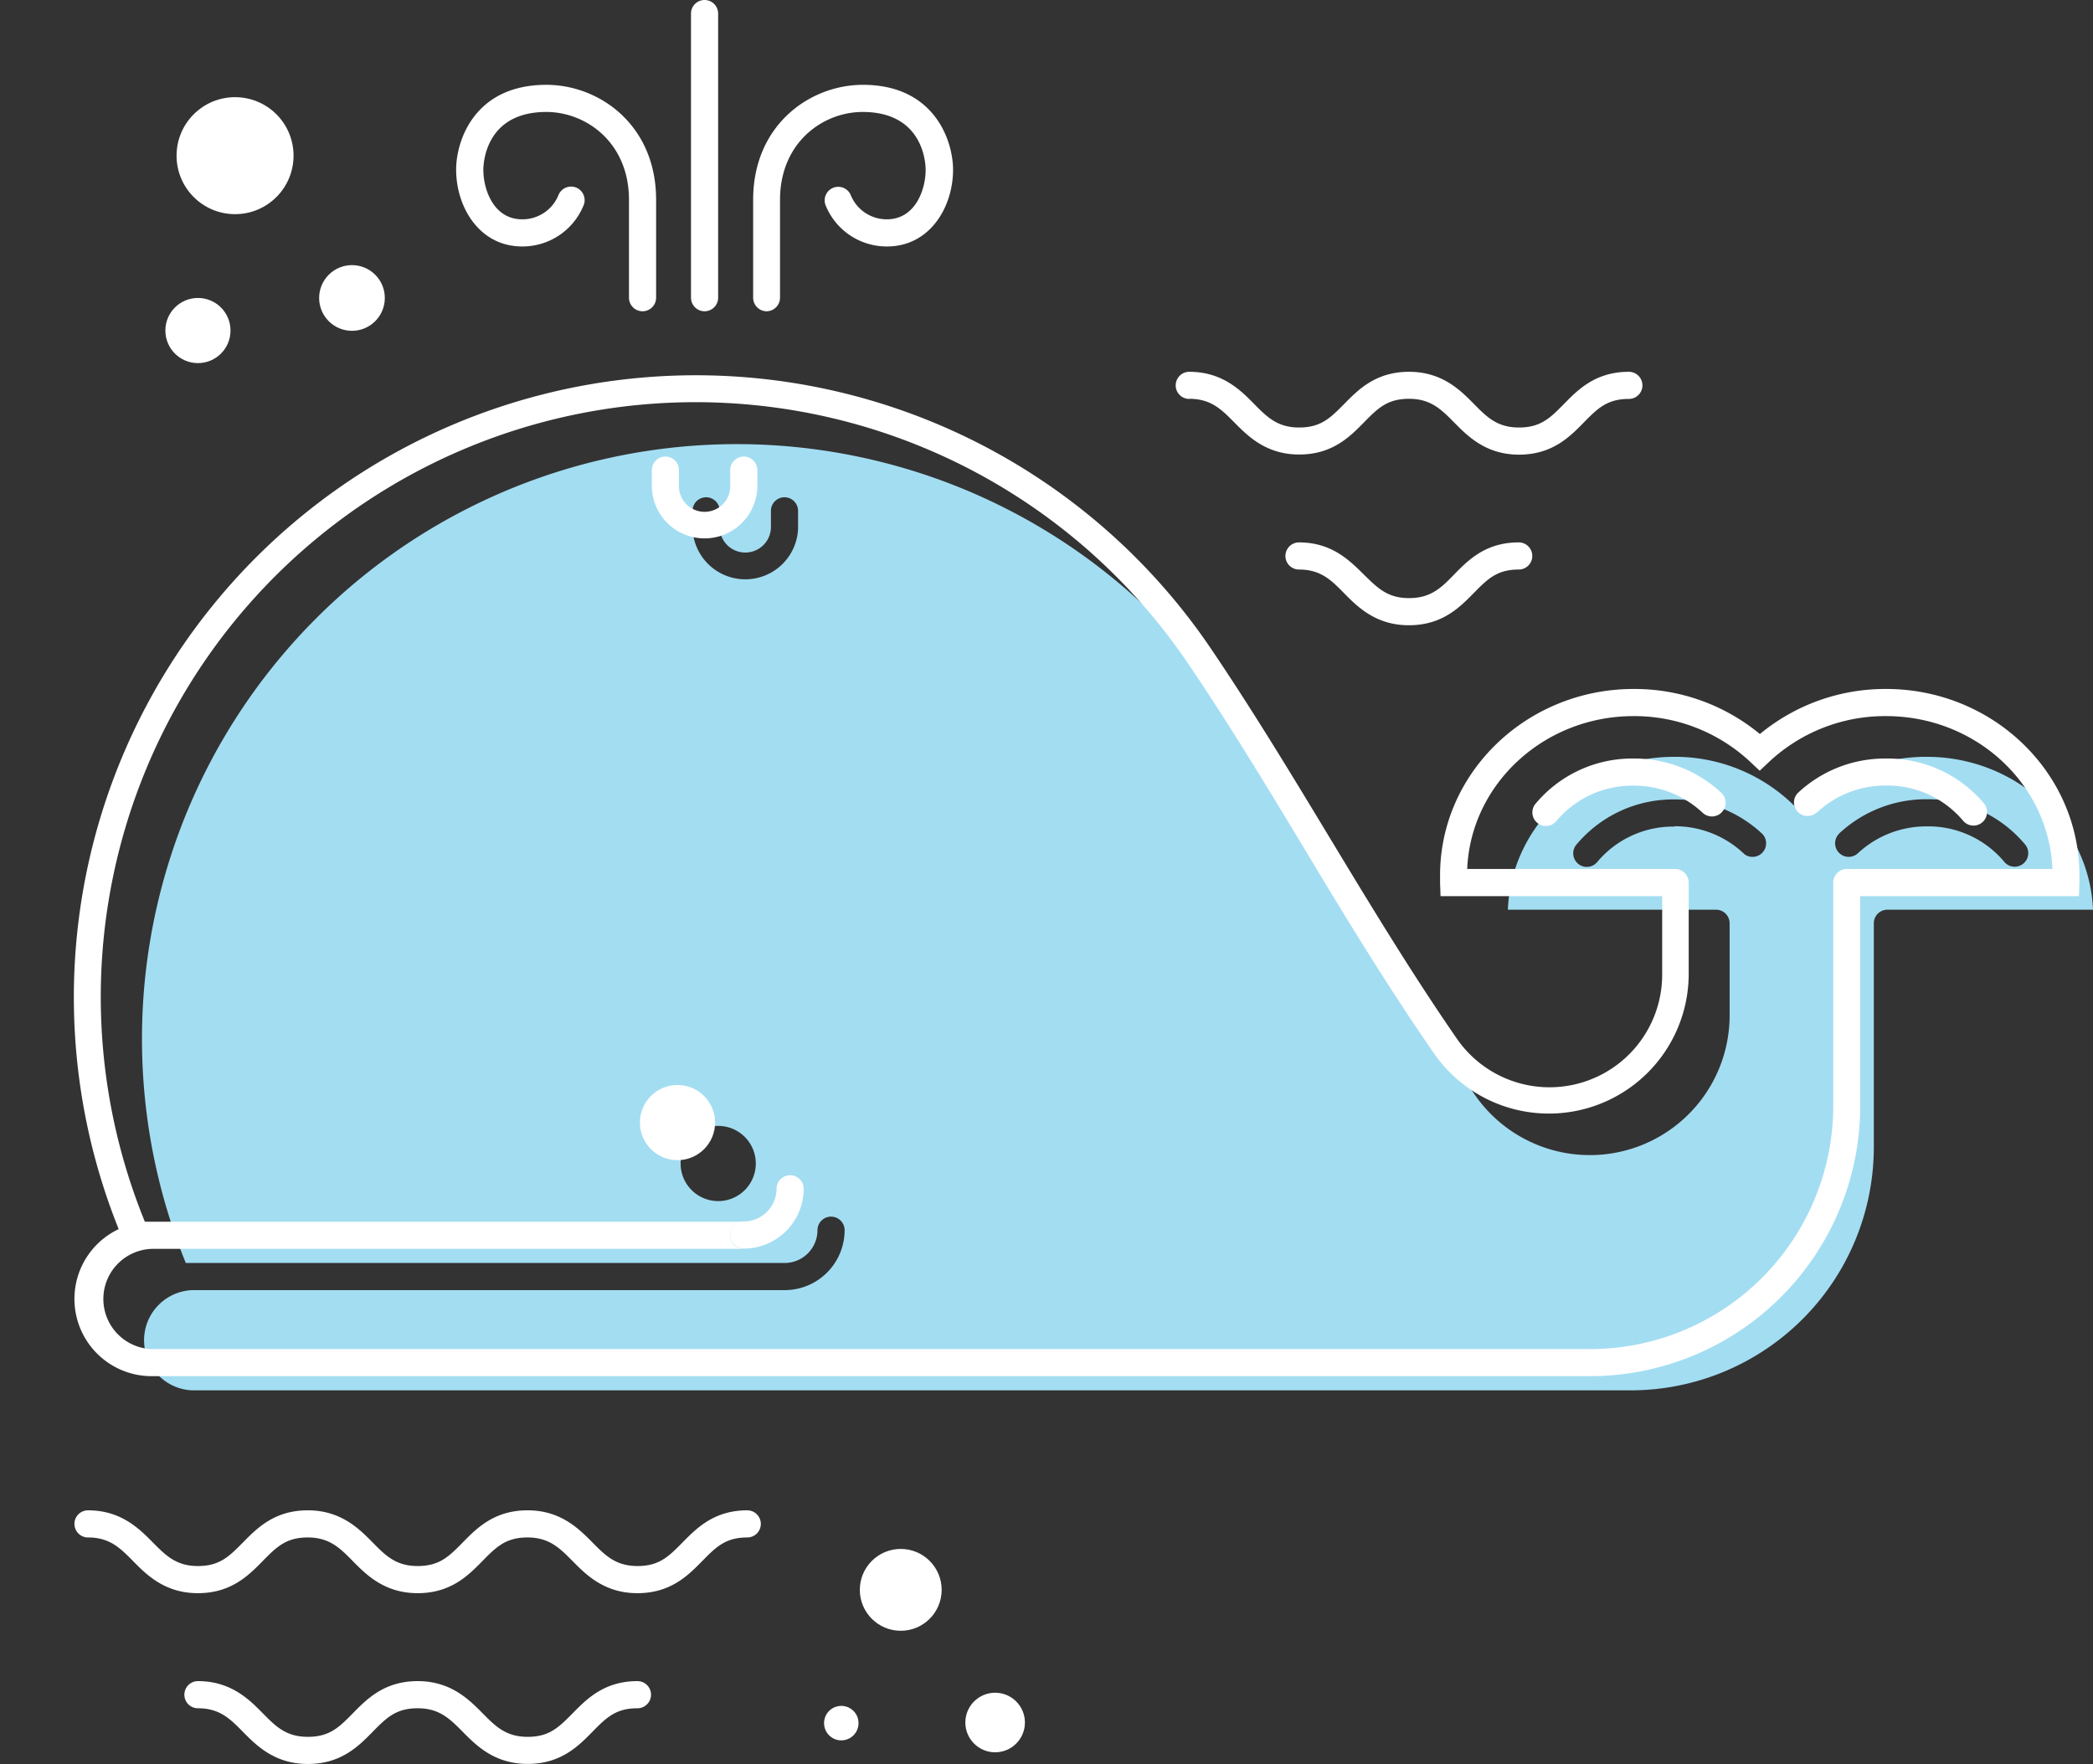 <svg xmlns="http://www.w3.org/2000/svg" viewBox="-10.95 0 308.44 259.95"><rect x="-10.95" y="0" width="308.44" height="259.95" fill="#333333" stroke="none"/><title>Depositphotos_97889518_10</title><g data-name="Layer 2"><g data-name="Layer 1"><g data-name="Layer 2"><path d="M243.94 136.06v13.57a20.6 20.6 0 0 1-37.55 11.7c-6.74-9.75-13-20-19-30-5.45-9-11.09-18.36-17.08-27.21a87.65 87.65 0 0 0-153.88 82h88.26a4.84 4.84 0 0 0 4.83-4.83 2 2 0 0 1 4 0 8.84 8.84 0 0 1-8.83 8.83H17.4a7.39 7.39 0 0 0 0 14.77h212A35.85 35.85 0 0 0 265.19 169v-32.94a2 2 0 0 1 2-2h30.3c-.51-12.5-11.31-22.53-24.51-22.53a25 25 0 0 0-17.23 6.76l-1.37 1.29-1.38-1.29a25 25 0 0 0-17.23-6.76c-13.2 0-24 10-24.51 22.53H242a2 2 0 0 1 1.94 2zM94.89 177a5.54 5.54 0 1 1 5.54-5.54 5.54 5.54 0 0 1-5.54 5.54zm11.77-99.13a7.78 7.78 0 0 1-15.55 0v-2.59a2 2 0 0 1 4 0v2.56a3.78 3.78 0 0 0 7.55 0v-2.56a2 2 0 0 1 4 0zm153.38 45a18.78 18.78 0 0 1 13-5.09 18.57 18.57 0 0 1 14.52 6.76 2 2 0 0 1-3.1 2.52 14.59 14.59 0 0 0-11.46-5.28 14.8 14.8 0 0 0-10.2 4 2 2 0 0 1-2.74-2.91zm-24.25-1.06a14.59 14.59 0 0 0-11.41 5.28 2 2 0 0 1-3.1-2.52 18.57 18.57 0 0 1 14.52-6.76 18.77 18.77 0 0 1 12.94 5.06 2 2 0 0 1-2.63 3l-.11-.11a14.79 14.79 0 0 0-10.22-4z" fill="#a3ddf2"/><path d="M242.81 119.67a2 2 0 0 0-.09-2.83 18.77 18.77 0 0 0-12.94-5.06 18.57 18.57 0 0 0-14.52 6.76 2 2 0 0 0 3.1 2.52 14.59 14.59 0 0 1 11.41-5.28 14.79 14.79 0 0 1 10.2 4 2 2 0 0 0 2.83-.1z" fill="#fff"/><path d="M256.78 119.76a14.8 14.8 0 0 1 10.2-4 14.59 14.59 0 0 1 11.41 5.24 2 2 0 0 0 3.1-2.52 18.57 18.57 0 0 0-14.49-6.7 18.78 18.78 0 0 0-13 5.07 2 2 0 0 0 2.74 2.91z" fill="#fff"/><path d="M98.66 67.28a2 2 0 0 0-2 2v2.56a3.78 3.78 0 0 1-7.55 0v-2.56a2 2 0 0 0-4 0v2.56a7.78 7.78 0 0 0 15.55 0v-2.56a2 2 0 0 0-2-2z" fill="#fff"/><path d="M267 101.53a29 29 0 0 0-18.6 6.64 29 29 0 0 0-18.6-6.64c-15.73 0-28.53 12.31-28.53 27.45v1.15l.07 1.93H234v11.57a16.6 16.6 0 0 1-30.26 9.43c-6.67-9.65-12.86-19.89-18.85-29.8-5.48-9.07-11.15-18.44-17.19-27.38A91.66 91.66 0 0 0 6.54 181.13a11.38 11.38 0 0 0 4.86 21.67h212a39.85 39.85 0 0 0 39.79-39.8v-30.94h32.23l.07-1.93V129c.01-15.15-12.78-27.47-28.49-27.47zm-5.79 26.53a2 2 0 0 0-2 2V163a35.85 35.85 0 0 1-35.81 35.81h-212a7.39 7.39 0 0 1 0-14.77h87.26a2 2 0 0 1 0-4H10.4A87.65 87.65 0 0 1 164.28 98c6 8.86 11.63 18.19 17.08 27.21 6 10 12.24 20.25 19 30a20.6 20.6 0 0 0 37.55-11.7v-13.45a2 2 0 0 0-2-2h-30.64c.51-12.5 11.31-22.53 24.51-22.53a25 25 0 0 1 17.22 6.76l1.37 1.29 1.37-1.29a25 25 0 0 1 17.26-6.76c13.2 0 24 10 24.51 22.53z" fill="#fff"/><circle cx="88.89" cy="165.43" r="5.54" fill="#fff"/><path d="M66 36.32a9.71 9.71 0 0 0 9-5.94 2 2 0 1 0-3.62-1.7l-.06.14a5.72 5.72 0 0 1-5.32 3.5c-4.2 0-5.72-4.37-5.72-7.3 0-.87.26-8.52 9.28-8.52 5.9 0 12.18 4.54 12.18 12.94v14.43a2 2 0 0 0 4 0V29.44c0-11-8.33-16.94-16.18-16.94C59 12.5 56.27 20.69 56.27 25c0 5.5 3.41 11.32 9.73 11.32z" fill="#fff"/><path d="M102 45.87a2 2 0 0 0 2-2V29.44c0-8.4 6.27-12.94 12.18-12.94 9 0 9.28 7.65 9.28 8.52 0 2.93-1.52 7.3-5.73 7.3a5.72 5.72 0 0 1-5.28-3.5 2 2 0 1 0-3.74 1.42l.06.14a9.71 9.71 0 0 0 9 5.94c6.32 0 9.73-5.82 9.73-11.3 0-4.33-2.78-12.52-13.28-12.52-7.84 0-16.18 5.94-16.18 16.94v14.43a2 2 0 0 0 1.96 2z" fill="#fff"/><path d="M92.88 45.87a2 2 0 0 0 2-2V2a2 2 0 0 0-4 0v41.87a2 2 0 0 0 2 2z" fill="#fff"/><path d="M99.19 222.57c-4.88 0-7.45 2.6-9.52 4.7s-3.46 3.51-6.67 3.51-4.74-1.55-6.68-3.51-4.64-4.7-9.52-4.7-7.46 2.6-9.52 4.7-3.46 3.51-6.68 3.51-4.74-1.55-6.67-3.51-4.64-4.7-9.52-4.7-7.45 2.6-9.52 4.7-3.46 3.51-6.67 3.51-4.74-1.55-6.68-3.51-4.64-4.7-9.52-4.7a2 2 0 1 0 0 4c3.21 0 4.74 1.55 6.67 3.51s4.64 4.7 9.52 4.7 7.46-2.6 9.52-4.7 3.46-3.51 6.67-3.51 4.74 1.55 6.67 3.51 4.64 4.7 9.52 4.7 7.46-2.6 9.52-4.7 3.46-3.51 6.67-3.51 4.74 1.55 6.68 3.51 4.64 4.7 9.52 4.7 7.46-2.6 9.52-4.7 3.46-3.51 6.67-3.51a2 2 0 1 0 0-4z" fill="#fff"/><path d="M83 247.74c-4.88 0-7.45 2.6-9.52 4.7s-3.46 3.51-6.67 3.51-4.74-1.55-6.68-3.51-4.64-4.7-9.52-4.7-7.46 2.6-9.52 4.7-3.46 3.51-6.68 3.51-4.74-1.55-6.67-3.51-4.64-4.7-9.52-4.7a2 2 0 1 0 0 4c3.21 0 4.74 1.55 6.67 3.51s4.64 4.7 9.52 4.7 7.46-2.6 9.52-4.7 3.46-3.51 6.67-3.51 4.74 1.55 6.68 3.51 4.64 4.69 9.52 4.69 7.46-2.6 9.52-4.7 3.46-3.5 6.67-3.5a2 2 0 0 0 0-4z" fill="#fff"/><path d="M164.3 58.77c3.21 0 4.74 1.55 6.68 3.51s4.64 4.7 9.52 4.7 7.46-2.6 9.52-4.7 3.46-3.51 6.67-3.51 4.74 1.55 6.68 3.51S208 67 212.89 67s7.46-2.6 9.52-4.7 3.46-3.51 6.68-3.51a2 2 0 0 0 0-4c-4.88 0-7.46 2.6-9.52 4.7S216.1 63 212.89 63s-4.74-1.55-6.67-3.51-4.64-4.7-9.52-4.7-7.45 2.6-9.52 4.7S183.71 63 180.5 63s-4.74-1.55-6.67-3.51-4.64-4.7-9.52-4.7a2 2 0 0 0 0 4z" fill="#fff"/><path d="M203.37 84.63c-1.93 2-3.46 3.51-6.68 3.51S192 86.59 190 84.63s-4.64-4.7-9.52-4.7a2 2 0 0 0 0 4c3.21 0 4.74 1.55 6.67 3.51s4.64 4.7 9.52 4.7 7.46-2.6 9.52-4.7 3.46-3.51 6.67-3.51a2 2 0 0 0 0-4c-4.86 0-7.43 2.6-9.49 4.7z" fill="#fff"/><circle cx="113.03" cy="253.93" r="2.54" fill="#fff"/><circle cx="121.79" cy="234.29" r="6.03" fill="#fff"/><circle cx="135.7" cy="253.84" r="4.39" fill="#fff"/><circle cx="18.22" cy="48.71" r="4.8" fill="#fff"/><circle cx="23.69" cy="22.94" r="8.62" fill="#fff"/><circle cx="40.92" cy="43.91" r="4.84" fill="#fff"/><path d="M107.49 175.19a2 2 0 0 0-4 0 4.84 4.84 0 0 1-4.83 4.81 2 2 0 0 0 0 4 8.84 8.84 0 0 0 8.83-8.81z" fill="#fff"/></g></g></g></svg>